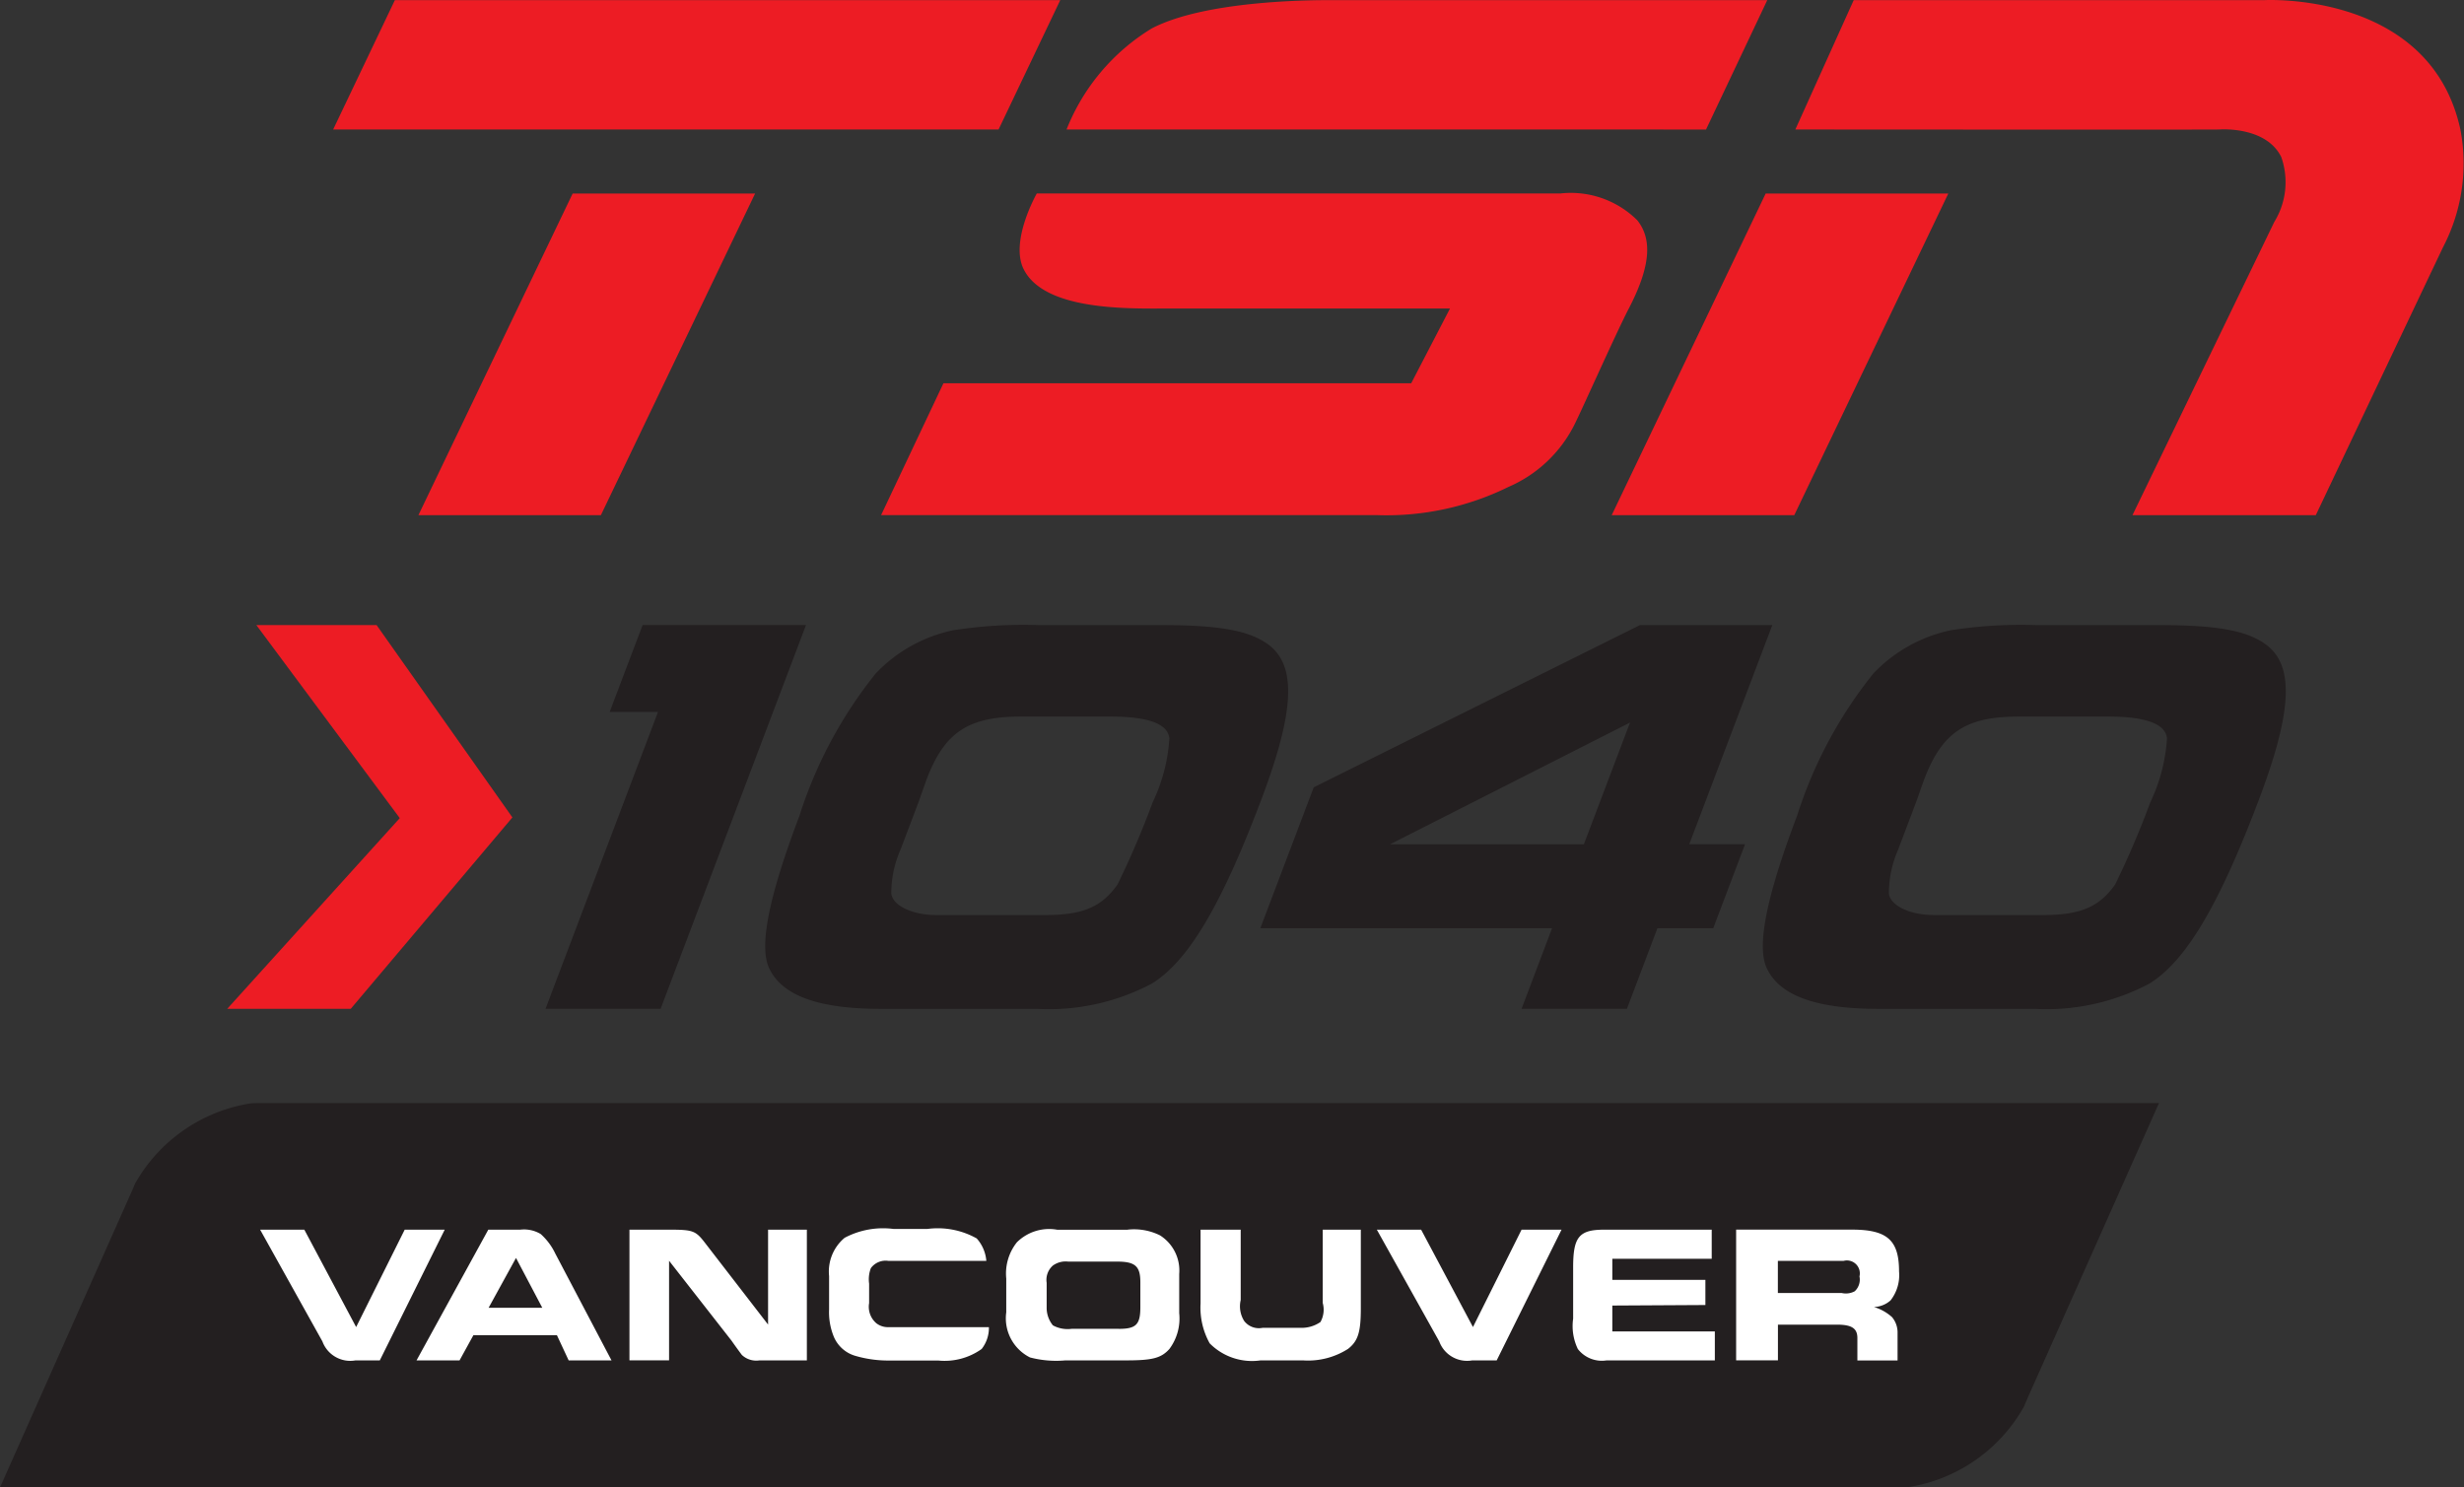 <svg id="Layer_1" data-name="Layer 1" xmlns="http://www.w3.org/2000/svg" viewBox="0 0 107.985 65.195"><rect x="0" y="0" width="107.985" height="65.195" fill="#333333" stroke="none"/><path fill="#ed1c24" d="M11.235 27.399h5.269l5.952 8.431-7.084 8.389H9.959l7.561-8.358-6.285-8.462zM43.762 5.677L46.466.006H17.305L14.6 5.677h29.162zM25.097 8.482h7.996l-6.759 14.099h-7.997l6.76-14.099zM38.613 22.581l2.733-5.781h20.5l1.7-3.277H51.208c-1.684 0-5.443.123-6.352-1.736-.6-1.231.581-3.306.581-3.306h22.94a4.135 4.135 0 0 1 3.379 1.176c.649.818.6 1.99-.372 3.864-.559 1.075-2.024 4.372-2.369 5.062a5.8 5.8 0 0 1-2.906 2.76 12.1 12.1 0 0 1-5.754 1.237H38.613zM46.741 5.677a9.126 9.126 0 0 1 3.732-4.43C52.95-.048 57.956.006 58.4.006h19.051l-2.684 5.671H46.741zM78.681 5.677L81.239.006h17.988s7.281-.412 8.6 5.671a7.93 7.93 0 0 1-.752 5.141c-.043.085-5.585 11.764-5.585 11.764h-8.035l6.213-12.849a3.321 3.321 0 0 0 .309-2.848c-.645-1.315-2.551-1.222-2.708-1.209s-18.588 0-18.588 0z"/><path fill="#ed1c24" d="M77.381 8.482h8.004l-6.751 14.099h-8.001l6.748-14.099z"/><path d="M11.308 48.349l-.308.013a7.072 7.072 0 0 0-5.074 3.508l-.187.43L0 65.2h83.308l.309-.013a7.071 7.071 0 0 0 5.073-3.512l.187-.433 5.74-12.89H11.308zM50.887 27.4c2.5 0 3.8.228 4.635.808 1.322.908 1.239 2.925-.261 6.883-1.758 4.643-3.194 7.036-4.777 8.02a9.635 9.635 0 0 1-5.037 1.11h-6.834c-2.7 0-4.278-.556-4.873-1.717-.5-.933-.086-3.1 1.3-6.757a19.272 19.272 0 0 1 3.342-6.23 6.529 6.529 0 0 1 3.391-1.891 20.028 20.028 0 0 1 3.691-.228h5.423zm-5.093 12.71c1.664 0 2.48-.352 3.18-1.337a38.709 38.709 0 0 0 1.542-3.606 7.6 7.6 0 0 0 .733-2.8c-.064-.63-.9-.958-2.588-.958h-3.909c-2.319 0-3.359.68-4.151 2.774l-.349.982-.429 1.135-.354.934a4.766 4.766 0 0 0-.409 1.942c.077.529.934.933 1.968.933h4.765zM94.607 27.4c2.5 0 3.8.228 4.637.808 1.321.908 1.238 2.925-.262 6.883-1.759 4.643-3.2 7.036-4.778 8.02a9.629 9.629 0 0 1-5.036 1.11h-6.834c-2.7 0-4.279-.556-4.873-1.717-.5-.933-.087-3.1 1.3-6.757a19.251 19.251 0 0 1 3.343-6.23 6.53 6.53 0 0 1 3.39-1.891 20.046 20.046 0 0 1 3.692-.228h5.422zm-5.092 12.71c1.664 0 2.478-.352 3.18-1.337a38.709 38.709 0 0 0 1.542-3.606 7.591 7.591 0 0 0 .732-2.8c-.064-.63-.9-.958-2.588-.958h-3.907c-2.32 0-3.361.68-4.154 2.774l-.348.982-.43 1.135-.353.934a4.791 4.791 0 0 0-.408 1.942c.077.529.933.933 1.968.933h4.766zM28.162 27.397v.002l-1.443 3.807h2.118l-4.929 13.013h5.043l6.372-16.822h-7.161zM77.671 27.4h-5.8l-14.297 7.111-2.34 6.176h12.785l-1.336 3.532H71.3l1.337-3.532h2.446l1.394-3.681h-2.445zm-8.258 9.608H60.92l10.515-5.335z" fill="#231f20"/><path d="M13.337 53.9l2.271 4.269 2.128-4.269h1.754l-2.846 5.731h-1.071a1.3 1.3 0 0 1-1.444-.834L11.4 53.9h1.941zM24.334 54.944a2.718 2.718 0 0 0-.637-.852 1.418 1.418 0 0 0-.897-.192h-1.4l-3.146 5.731h1.885l.608-1.106h3.66l.515 1.106H26.8zm-2.92 2.379l1.2-2.184 1.151 2.184h-2.351zM27.586 53.9h1.736c1.048 0 1.163.044 1.573.576l2.766 3.584V53.9h1.7v5.731h-2.087a.921.921 0 0 1-.763-.241 23.511 23.511 0 0 1-.454-.627l-2.735-3.5v4.366h-1.736V53.9zM38.94 55.269a.8.8 0 0 0-.774.317 1.369 1.369 0 0 0-.077.68v.852a.949.949 0 0 0 .318.885.825.825 0 0 0 .473.17h4.459a1.5 1.5 0 0 1-.318.957 2.789 2.789 0 0 1-1.9.506h-2.214a5.114 5.114 0 0 1-1.452-.214 1.463 1.463 0 0 1-.93-.872 2.824 2.824 0 0 1-.19-1.147v-1.47a1.925 1.925 0 0 1 .681-1.676 3.594 3.594 0 0 1 2.148-.388h1.476a3.491 3.491 0 0 1 2.164.415 1.673 1.673 0 0 1 .422.985H38.94zM49.418 53.9a2.558 2.558 0 0 1 1.418.249 1.822 1.822 0 0 1 .843 1.692v1.719a2.234 2.234 0 0 1-.43 1.57c-.361.4-.739.5-1.9.5h-2.662a4.484 4.484 0 0 1-1.548-.13 1.918 1.918 0 0 1-1.04-1.977v-1.481a2.2 2.2 0 0 1 .466-1.588 2.009 2.009 0 0 1 1.769-.551h3.084zm-.386 4.348c.756 0 .944-.187.944-.945V56.2c0-.7-.23-.9-1.014-.9h-2.146a.956.956 0 0 0-.672.172.833.833 0 0 0-.274.757v1.091a1.208 1.208 0 0 0 .274.775 1.35 1.35 0 0 0 .818.152h2.07zM54.374 53.9v3.084a1.205 1.205 0 0 0 .153.919.813.813 0 0 0 .806.3h1.677a1.448 1.448 0 0 0 .859-.255 1.105 1.105 0 0 0 .1-.835V53.9h1.669v3.453c0 1.033-.12 1.428-.559 1.772a3.252 3.252 0 0 1-1.959.506h-1.883a2.607 2.607 0 0 1-2.222-.748 3.218 3.218 0 0 1-.4-1.751V53.9h1.754zM62.281 53.9l2.272 4.269 2.13-4.269h1.752l-2.843 5.731h-1.077a1.3 1.3 0 0 1-1.441-.834L60.34 53.9h1.941zM82.126 57.289a1.136 1.136 0 0 0 .728-.289 1.8 1.8 0 0 0 .372-1.272c0-1.367-.519-1.83-2.062-1.83h-5.078v5.731h1.832v-1.566H80.5c.654 0 .9.162.9.589v.982h1.761v-1.2a1.048 1.048 0 0 0-.242-.7 2.106 2.106 0 0 0-.793-.445zm-.842-.689a.817.817 0 0 1-.569.077h-2.8v-1.408h2.877a.567.567 0 0 1 .7.68.7.7 0 0 1-.208.651zM70.66 57.226l4.079-.023V56.1H70.66v-.925h4.356V53.9h-4.707c-1.109 0-1.366.318-1.366 1.656V57.8a2.316 2.316 0 0 0 .206 1.331 1.331 1.331 0 0 0 1.254.5h4.75v-1.27H70.66v-1.135z" fill="#fff"/></svg>
